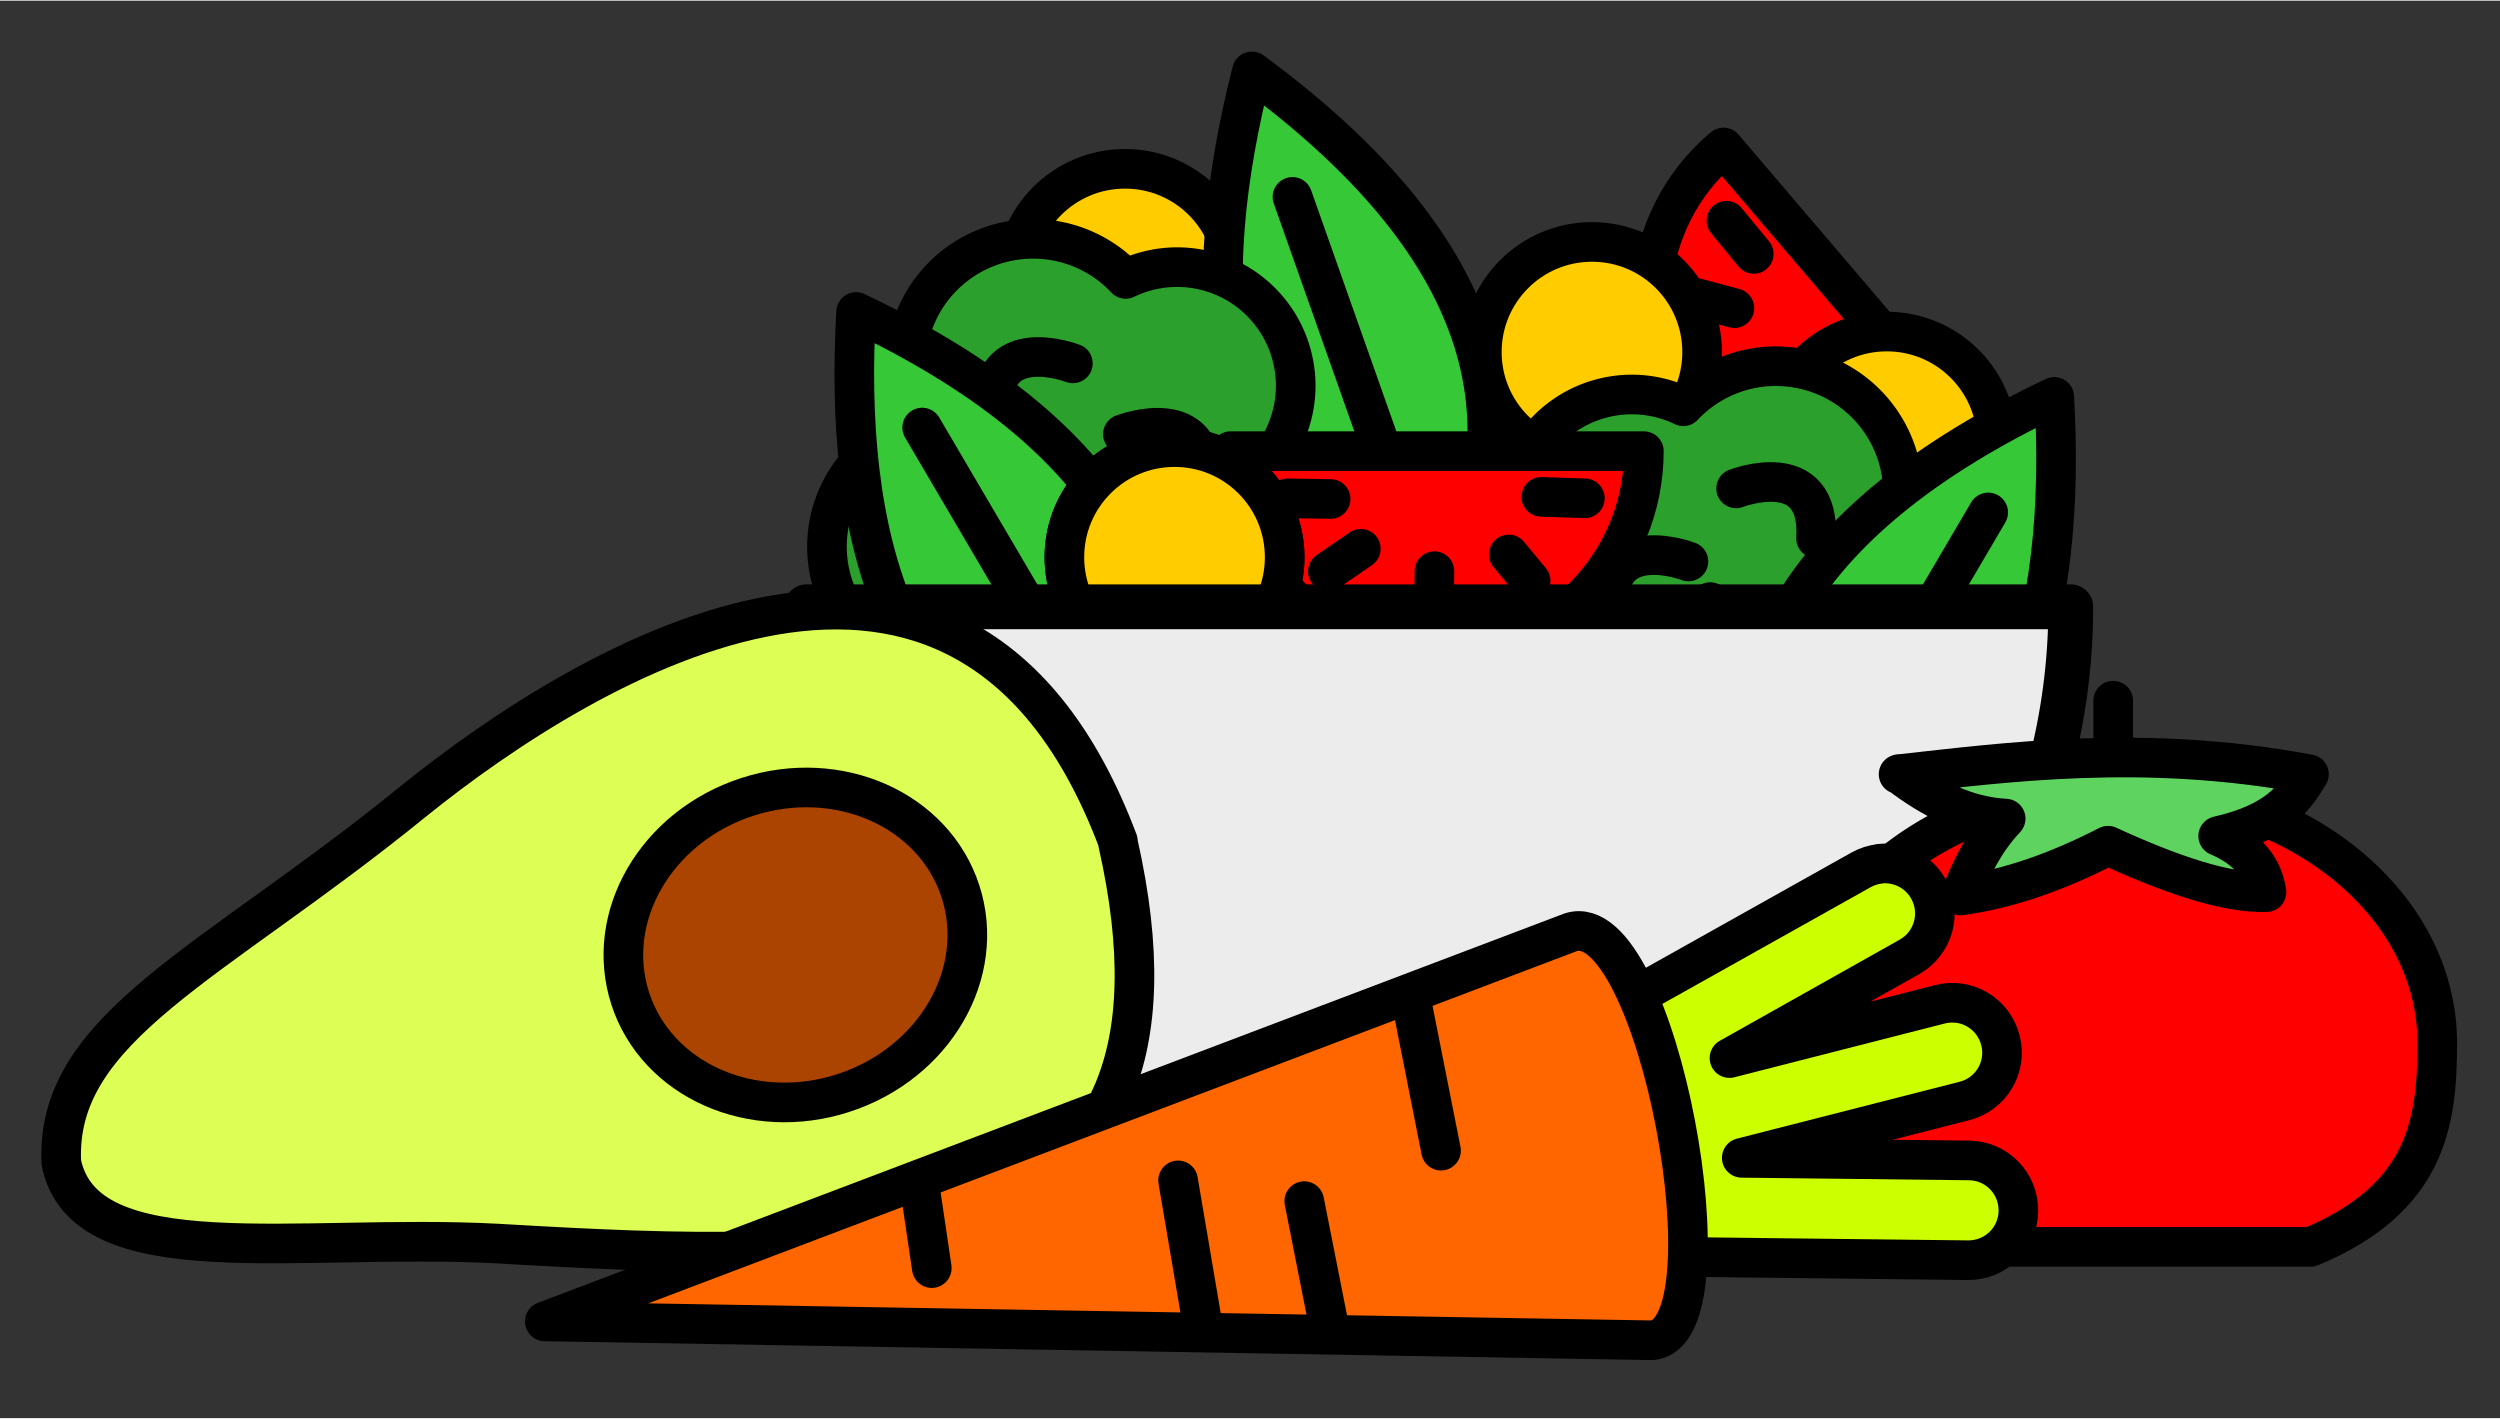 <svg id="svg8" width="400" height="227" version="1.1" viewBox="0 0 106 60.1" xmlns="http://www.w3.org/2000/svg">
 <rect x="0" y="0" width="106" height="60.1" fill="#333333" stroke="none"/>
 <g id="layer3" fill="#f00" stroke="#000" stroke-linecap="round" stroke-linejoin="round" stroke-width="1.68">
  <path id="path849-8" d="m84.4 19.5c-3.68 3.14-9.21 2.7-12.3-0.975-3.14-3.68-2.7-9.21 0.975-12.3z" stop-color="#000000" style="font-variation-settings:normal"/>
  <path id="path947" d="m73.2 9.33 1.16 1.41" stop-color="#000000" style="font-variation-settings:normal"/>
  <path id="path949" d="m71.9 12.6 1.64 0.439" stop-color="#000000" style="font-variation-settings:normal"/>
  <path id="path951" d="m73.5 17.1 1.31-1.09" stop-color="#000000" style="font-variation-settings:normal"/>
  <path id="path953" d="m77.2 19.4 0.251-1.44" stop-color="#000000" style="font-variation-settings:normal"/>
  <path id="path955" d="m81.3 19-1.15-1.44" stop-color="#000000" style="font-variation-settings:normal"/>
 </g>
 <g id="g1300">
  <circle id="circle1298" cx="47.7" cy="11.8" r="4.67" fill="#fc0" stop-color="#000000" stroke="#000" stroke-linecap="round" stroke-linejoin="round" stroke-width="1.68" style="font-variation-settings:normal"/>
 </g>
 <g id="layer11" fill="#37c837" stroke="#000" stroke-linecap="round" stroke-linejoin="round" stroke-width="1.68">
  <path id="path897" d="m61 25.7c-10.4-3.92-10.1-14.1-7.92-22.7 9.74 7.16 12.3 14.7 7.92 22.7z" stop-color="#000000" style="font-variation-settings:normal"/>
  <path id="path899" d="m54.8 8.32 6.15 17.4" stop-color="#000000" style="font-variation-settings:normal"/>
 </g>
 <g id="layer5" fill="#2ca02c" stroke="#000" stroke-linecap="round" stroke-linejoin="round" stroke-width="1.68">
  <path id="path858" d="m43.8 10.1a5.39 5.39 0 0 0-5.39 5.39 5.39 5.39 0 0 0 0.643 2.55 5.27 5.27 0 0 0-3.99 5.11 5.27 5.27 0 0 0 5.27 5.27 5.27 5.27 0 0 0 5.27-5.27 5.27 5.27 0 0 0-0.585-2.41 5.39 5.39 0 0 0 1.57-0.638 5.03 5.03 0 0 0 1.17 0.767 4.67 4.67 0 0 0-1.2 3.12 4.67 4.67 0 0 0 4.67 4.67 4.67 4.67 0 0 0 4.67-4.67 4.67 4.67 0 0 0-2.44-4.1 5.03 5.03 0 0 0 1.48-3.56 5.03 5.03 0 0 0-5.03-5.03 5.03 5.03 0 0 0-2.18 0.499 5.39 5.39 0 0 0-3.92-1.7z" stop-color="#000000" style="font-variation-settings:normal"/>
  <path id="path1161" d="m42.1 17.5c-0.204-3.51 3.39-2.12 3.39-2.12" stop-color="#000000" style="font-variation-settings:normal"/>
  <path id="path1161-7" d="m51 20.5c0.204-3.51-3.39-2.12-3.39-2.12" stop-color="#000000" style="font-variation-settings:normal"/>
 </g>
 <g id="g1296">
  <circle id="circle1294" cx="67.5" cy="14.9" r="4.67" fill="#fc0" stop-color="#000000" stroke="#000" stroke-linecap="round" stroke-linejoin="round" stroke-width="1.68" style="font-variation-settings:normal"/>
 </g>
 <g id="g1304">
  <circle id="circle1302" cx="80" cy="18.7" r="4.67" fill="#fc0" stop-color="#000000" stroke="#000" stroke-linecap="round" stroke-linejoin="round" stroke-width="1.68" style="font-variation-settings:normal"/>
 </g>
 <g id="g1264" fill="#2ca02c" stroke="#000" stroke-linecap="round" stroke-linejoin="round" stroke-width="1.68">
  <path id="path1258" d="m75.3 15.5a5.39 5.39 0 0 1 5.39 5.39 5.39 5.39 0 0 1-0.643 2.55 5.27 5.27 0 0 1 3.99 5.11 5.27 5.27 0 0 1-5.27 5.27 5.27 5.27 0 0 1-5.27-5.27 5.27 5.27 0 0 1 0.585-2.41 5.39 5.39 0 0 1-1.57-0.638 5.03 5.03 0 0 1-1.17 0.767 4.67 4.67 0 0 1 1.2 3.12 4.67 4.67 0 0 1-4.67 4.67 4.67 4.67 0 0 1-4.67-4.67 4.67 4.67 0 0 1 2.44-4.1 5.03 5.03 0 0 1-1.48-3.56 5.03 5.03 0 0 1 5.03-5.03 5.03 5.03 0 0 1 2.18 0.499 5.39 5.39 0 0 1 3.92-1.7z" stop-color="#000000" style="font-variation-settings:normal"/>
  <path id="path1260" d="m77 22.8c0.204-3.51-3.39-2.12-3.39-2.12" stop-color="#000000" style="font-variation-settings:normal"/>
  <path id="path1262" d="m68.2 25.9c-0.204-3.51 3.39-2.12 3.39-2.12" stop-color="#000000" style="font-variation-settings:normal"/>
 </g>
 <g id="g1256" fill="#f00" stroke="#000" stroke-linecap="round" stroke-linejoin="round" stroke-width="1.68">
  <path id="path1244" d="m69.7 19.1c5e-6 4.84-3.92 8.76-8.76 8.76-4.84 0-8.76-3.92-8.76-8.76z" stop-color="#000000" style="font-variation-settings:normal"/>
  <path id="path1246" d="m54.6 21.1 1.82 0.03" stop-color="#000000" style="font-variation-settings:normal"/>
  <path id="path1248" d="m56.3 24.2 1.4-0.96" stop-color="#000000" style="font-variation-settings:normal"/>
  <path id="path1250" d="m60.8 25.9 0.02-1.71" stop-color="#000000" style="font-variation-settings:normal"/>
  <path id="path1252" d="m64.9 24.6-0.929-1.12" stop-color="#000000" style="font-variation-settings:normal"/>
  <path id="path1254" d="m67.2 21.1-1.85-0.06" stop-color="#000000" style="font-variation-settings:normal"/>
 </g>
 <g id="layer2" fill="#37c837" stroke="#000" stroke-linecap="round" stroke-linejoin="round" stroke-width="1.68">
  <path id="path870" d="m48.4 34c-10.9-1.88-12.6-12-12.1-20.8 10.9 5.18 14.9 12.1 12.1 20.8z" stop-color="#000000" style="font-variation-settings:normal"/>
  <path id="path872" d="m39.1 18.1 9.34 15.9" stop-color="#000000" style="font-variation-settings:normal"/>
  <path id="path893" d="m75 37.6c10.9-1.88 12.6-12 12.1-20.8-10.9 5.18-14.9 12.1-12.1 20.8z" stop-color="#000000" style="font-variation-settings:normal"/>
  <path id="path895" d="m84.3 21.7-9.34 15.9" stop-color="#000000" style="font-variation-settings:normal"/>
 </g>
 <g id="layer4">
  <circle id="path866-9" cx="49.8" cy="23.6" r="4.67" fill="#fc0" stop-color="#000000" stroke="#000" stroke-linecap="round" stroke-linejoin="round" stroke-width="1.68" style="font-variation-settings:normal"/>
 </g>
 <g id="g1292">
  <circle id="circle1290" cx="49.8" cy="23.6" r="4.67" fill="#fc0" stop-color="#000000" stroke="#000" stroke-linecap="round" stroke-linejoin="round" stroke-width="1.68" style="font-variation-settings:normal"/>
 </g>
 <g id="layer1">
  <path id="path849" d="m87.8 25.7a26.8 26.8 0 0 1-26.8 26.8 26.8 26.8 0 0 1-26.8-26.8z" fill="#ececec" stop-color="#000000" stroke="#000" stroke-linejoin="round" stroke-width="1.9"/>
 </g>
 <g id="layer6" stroke="#000" stroke-linecap="round" stroke-linejoin="round" stroke-width="1.68">
  <path id="path1008" d="m47.4 35.7c4.16 18.4-10.9 17.9-26.3 17-8.45-0.449-17.5 1.42-18.5-3.43-0.276-5.76 6.4-8.39 14.9-15.3 7.52-6.07 23.4-15.6 29.9 1.67z" fill="#df5" stop-color="#000000" style="font-variation-settings:normal"/>
  <ellipse id="path1010" transform="rotate(252)" cx="-48.5" cy="19.7" rx="6.6" ry="7.36" fill="#a40" stop-color="#000000" style="font-variation-settings:normal"/>
 </g>
 <g id="layer9">
  <path id="path1132" d="m89.8 33.4c-7.48-2.2e-5 -13.5 4.85-13.5 10.8-4.7e-5 3.39 0.296 6.51 5.37 8.64h16.3c4.91-2.05 5.37-5.25 5.37-8.64-1.5e-4 -5.98-6.06-10.8-13.5-10.8z" fill="#f00" stop-color="#000000" stroke="#000" stroke-linecap="round" stroke-linejoin="round" stroke-width="1.68"/>
 </g>
 <g id="layer10" stroke="#000" stroke-linecap="round" stroke-linejoin="round" stroke-width="1.68">
  <path id="path1152" d="m80.5 32.8c4.54-0.499 10.4-1.31 17.4 0-0.631 1.04-1.35 2.05-3.85 2.62 1.27 0.542 1.9 1.36 2.05 2.38-1.71 0.052-4.06-0.746-6.72-1.97-2.08 1.07-4.17 1.83-6.25 2.11 0.453-1.15 0.981-2.27 1.91-3.26-1.68-0.087-3.14-0.845-4.51-1.89z" fill="#5fd35f"/>
  <path id="path1154" d="m89.6 31.6v-1.92" fill="none"/>
 </g>
 <g id="layer8">
  <path id="rect1061" d="m79.7 36.6c-0.273 0.031-0.545 0.116-0.8 0.26l-11.1 6.22c-1.02 0.575-1.38 1.86-0.808 2.88 0.327 0.581 0.886 0.939 1.49 1.04-0.148 0.392-0.184 0.832-0.072 1.27 0.144 0.564 0.501 1.01 0.962 1.29-0.434 0.382-0.715 0.933-0.722 1.56-0.013 1.17 0.92 2.13 2.09 2.14l12.7 0.145c1.17 0.013 2.13-0.92 2.14-2.09 0.013-1.17-0.92-2.13-2.09-2.14l-9.64-0.11 9.44-2.41c1.14-0.29 1.82-1.44 1.53-2.57-0.29-1.14-1.44-1.82-2.57-1.53l-8.92 2.28 7.63-4.29c1.02-0.575 1.38-1.86 0.807-2.88-0.431-0.766-1.26-1.16-2.08-1.07z" fill="#cf0" stop-color="#000000" stroke="#000" stroke-linecap="round" stroke-linejoin="round" stroke-width="1.68" style="font-variation-settings:normal"/>
 </g>
 <g id="layer7" stroke="#000" stroke-linecap="round" stroke-linejoin="round" stroke-width="1.68">
  <path id="path1059" d="m23.1 56 43.5-16.5c3.66-1.18 7.04 17.1 3.42 17.3z" fill="#f60" stop-color="#000000" style="font-variation-settings:normal"/>
  <g fill="#f00">
   <path id="path1117" d="m39 50.3 0.508 3.44" stop-color="#000000" style="font-variation-settings:normal"/>
   <path id="path1119" d="m51 56.2-1.05-6.18" stop-color="#000000" style="font-variation-settings:normal"/>
   <path id="path1123" d="m55.3 50.9 1.1 5.56" stop-color="#000000" style="font-variation-settings:normal"/>
   <path id="path1125" d="m59.8 42.2 1.3 6.56" stop-color="#000000" style="font-variation-settings:normal"/>
  </g>
 </g>
</svg>
